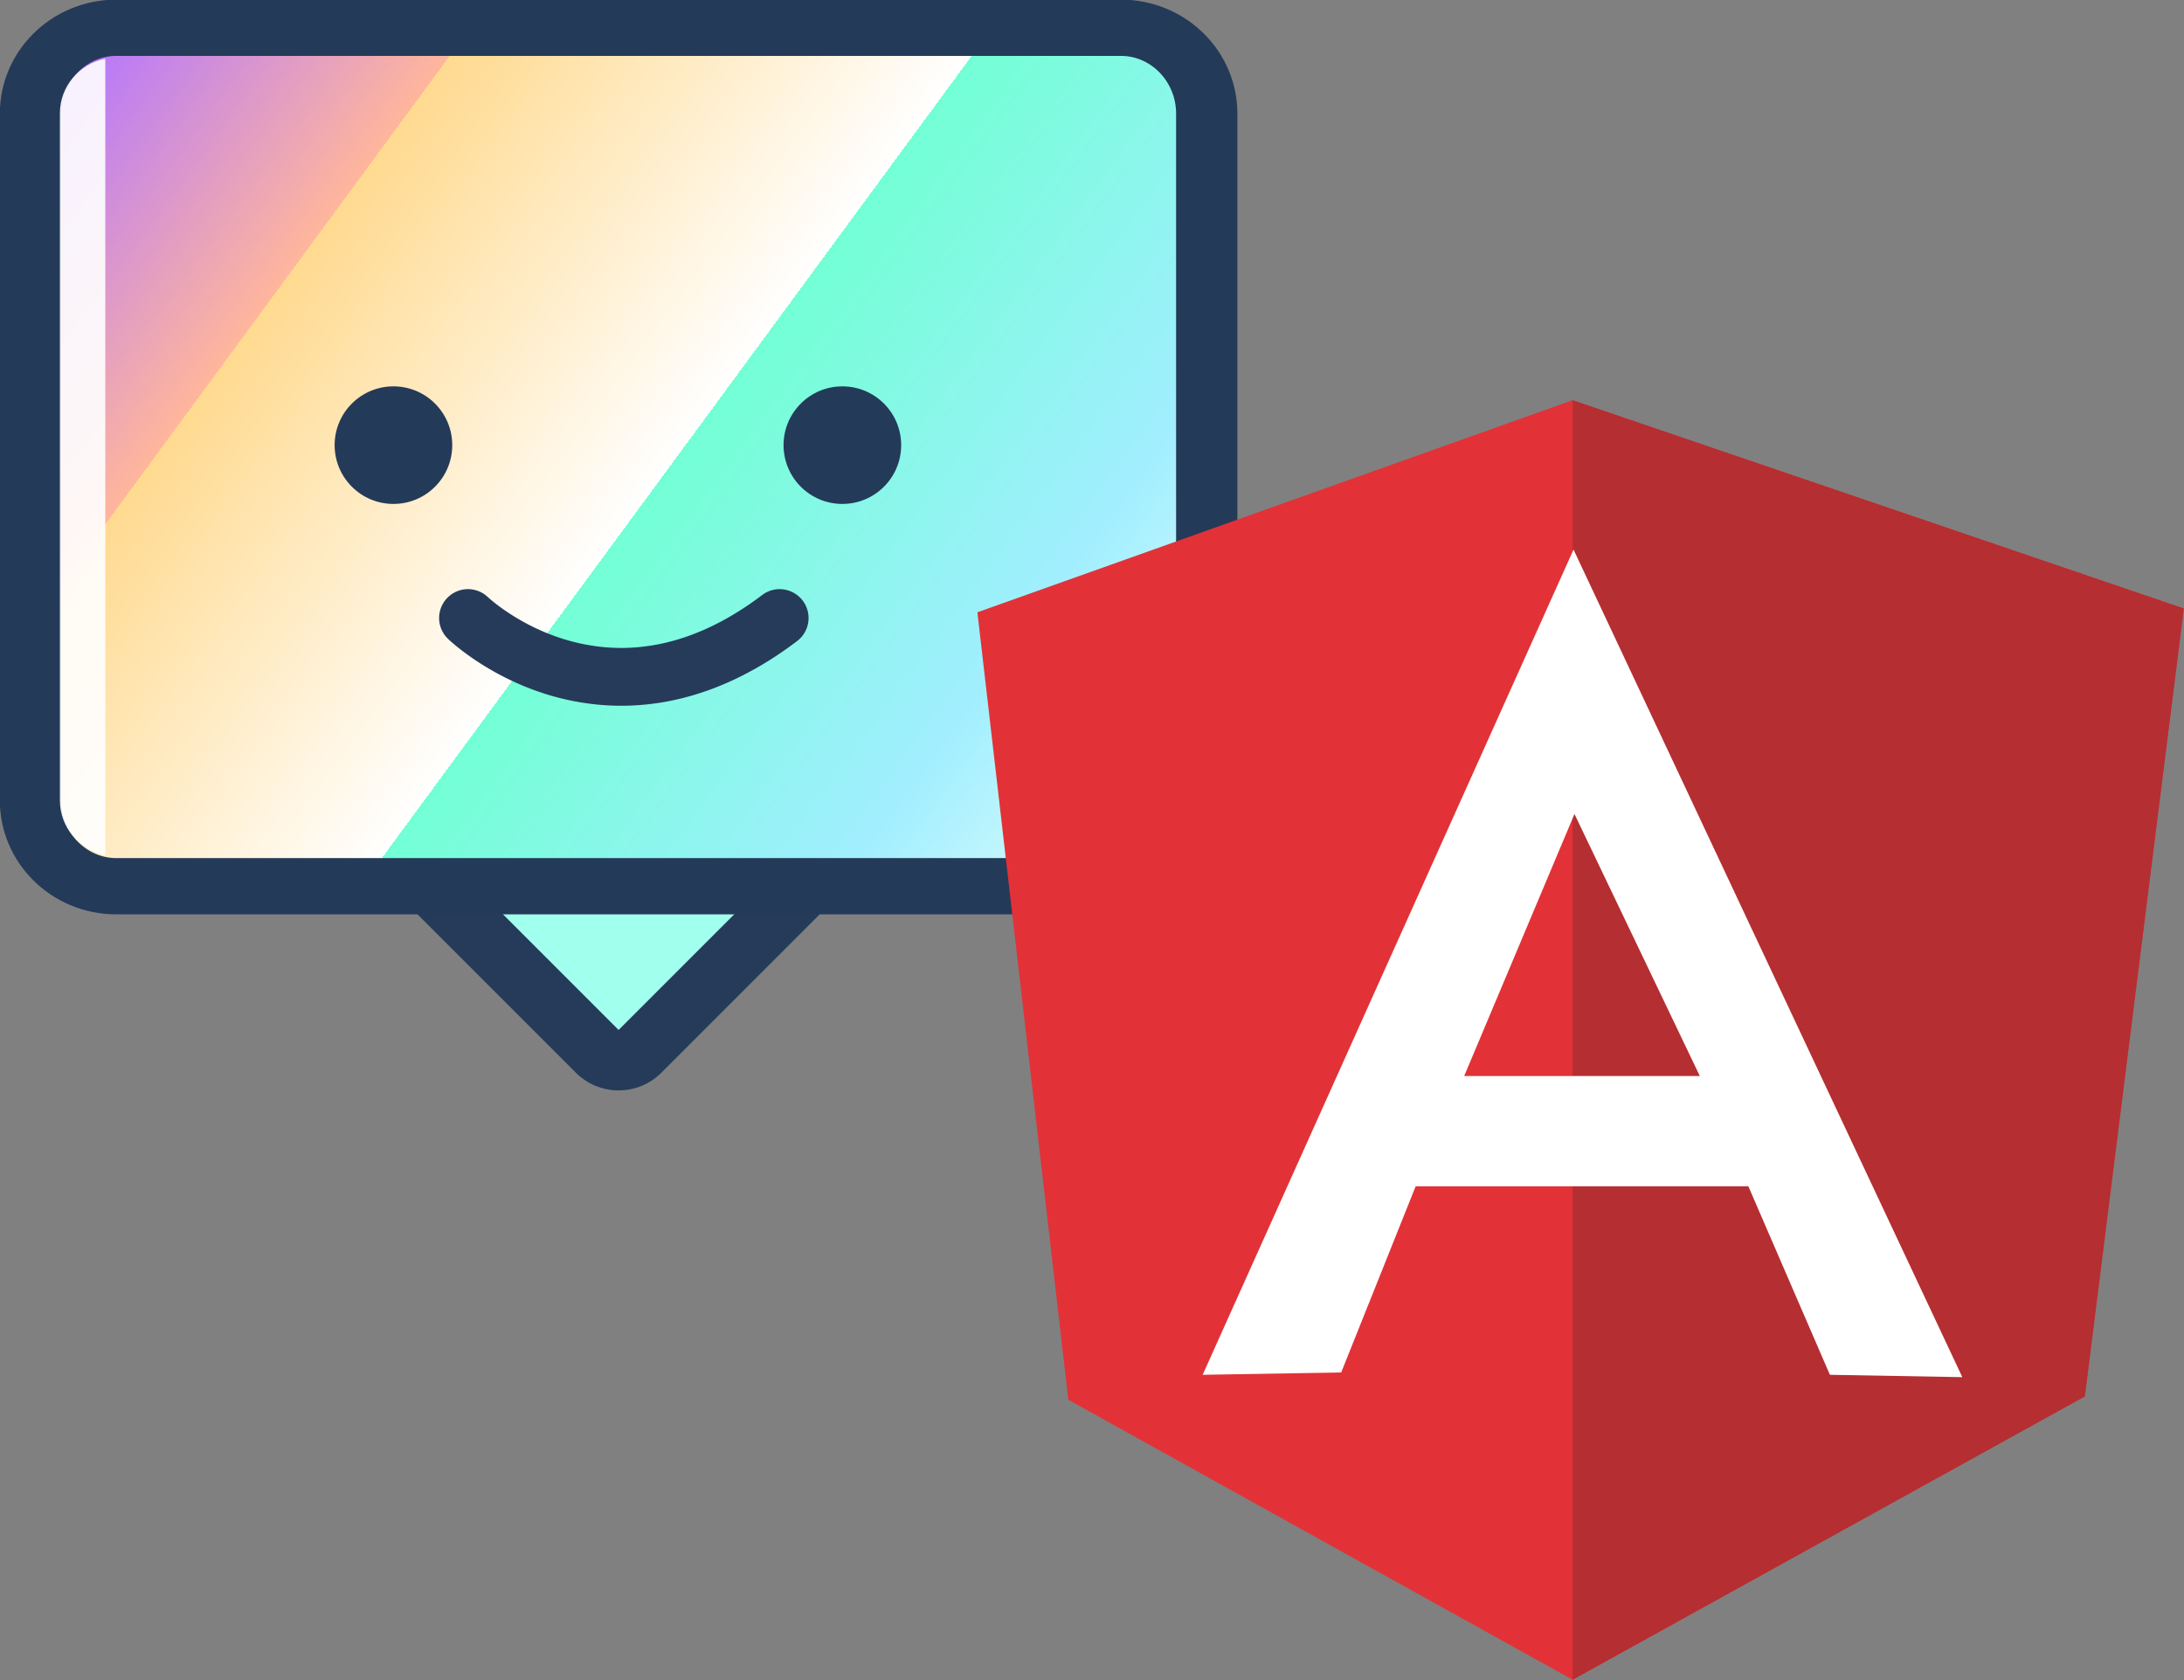 <?xml version="1.0" encoding="UTF-8" standalone="no"?>
<svg
   xmlns:dc="http://purl.org/dc/elements/1.1/"
   xmlns:cc="http://creativecommons.org/ns#"
   xmlns:rdf="http://www.w3.org/1999/02/22-rdf-syntax-ns#"
   xmlns:svg="http://www.w3.org/2000/svg"
   xmlns="http://www.w3.org/2000/svg"
   xmlns:sodipodi="http://sodipodi.sourceforge.net/DTD/sodipodi-0.dtd"
   xmlns:inkscape="http://www.inkscape.org/namespaces/inkscape"
   id="svg8"
   version="1.1"
   viewBox="0 0 149.62 115.09"
   height="115.09mm"
   width="149.62mm"
   sodipodi:docname="ngx-tippy-wrapper.svg"
   inkscape:version="0.92.3 (2405546, 2018-03-11)">
  <rect x="0" y="0" width="149.62" height="115.09" fill="#808080" stroke="none"/>
  <sodipodi:namedview
     pagecolor="#ffffff"
     bordercolor="#666666"
     borderopacity="1"
     objecttolerance="10"
     gridtolerance="10"
     guidetolerance="10"
     inkscape:pageopacity="0"
     inkscape:pageshadow="2"
     inkscape:window-width="1920"
     inkscape:window-height="987"
     id="namedview33"
     showgrid="false"
     fit-margin-top="0"
     fit-margin-left="0"
     fit-margin-right="0"
     fit-margin-bottom="0"
     inkscape:zoom="0.68967734"
     inkscape:cx="24.801201"
     inkscape:cy="171.09452"
     inkscape:window-x="0"
     inkscape:window-y="0"
     inkscape:window-maximized="1"
     inkscape:current-layer="svg8" />
  <defs
     id="defs2">
    <linearGradient
       id="_Linear1"
       x1="0"
       y1="0"
       x2="1"
       y2="0"
       gradientUnits="userSpaceOnUse"
       gradientTransform="matrix(184.861,147.565,-135.5,201.321,18.861,14.717)">
      <stop
         offset="0%"
         style="stop-color:rgb(180,118,255);stop-opacity:1"
         id="stop838" />
      <stop
         offset="22%"
         style="stop-color:rgb(255,182,156);stop-opacity:1"
         id="stop840" />
      <stop
         offset="22%"
         style="stop-color:rgb(255,218,144);stop-opacity:1"
         id="stop842" />
      <stop
         offset="53%"
         style="stop-color:white;stop-opacity:1"
         id="stop844" />
      <stop
         offset="53%"
         style="stop-color:rgb(115,255,213);stop-opacity:1"
         id="stop846" />
      <stop
         offset="81%"
         style="stop-color:rgb(161,238,255);stop-opacity:1"
         id="stop848" />
      <stop
         offset="100%"
         style="stop-color:rgb(228,255,250);stop-opacity:1"
         id="stop850" />
    </linearGradient>
  </defs>
  <g
     transform="matrix(1.271,0,0,1.271,-50.62,-145.53)"
     id="layer1">
    <g
       transform="matrix(0.317,0,0,0.317,37.261,111.228)"
       id="g883"
       style="clip-rule:evenodd;fill-rule:evenodd;stroke-linecap:round;stroke-linejoin:round;stroke-miterlimit:1.5">
      <g
         id="Artboard"
         transform="translate(1.5,8)">
        <g
           id="Rectangle-3"
           transform="matrix(0.879,0.879,-0.879,0.879,151.249,-84.667)">
          <path
             d="m 130.778,139.815 c 0,-2.281 -1.852,-4.133 -4.133,-4.133 H 94.911 c -2.281,0 -4.133,1.852 -4.133,4.133 v 31.734 c 0,2.281 1.852,4.133 4.133,4.133 h 31.734 c 2.281,0 4.133,-1.852 4.133,-4.133 z"
             style="fill:#a1ffee"
             id="path815"
             inkscape:connector-curvature="0" />
          <path
             d="m 89.208,133.832 0.145,-0.135 0.147,-0.131 0.152,-0.128 0.154,-0.124 0.157,-0.121 0.16,-0.116 0.163,-0.114 0.167,-0.109 0.169,-0.106 0.171,-0.101 0.175,-0.098 0.177,-0.093 0.18,-0.09 0.182,-0.085 0.185,-0.081 0.175,-0.072 0.106,-0.041 0.096,-0.035 0.095,-0.035 0.096,-0.033 0.097,-0.032 0.097,-0.031 0.098,-0.03 0.098,-0.028 0.099,-0.027 0.099,-0.027 0.1,-0.025 0.1,-0.023 0.1,-0.023 0.101,-0.021 0.101,-0.02 0.102,-0.019 0.103,-0.018 0.102,-0.016 0.103,-0.015 0.103,-0.014 0.104,-0.013 0.104,-0.011 0.104,-0.01 0.104,-0.009 0.105,-0.007 0.106,-0.006 0.105,-0.004 0.105,-0.004 0.106,-0.002 h 31.945 l 0.105,0.002 0.106,0.003 0.105,0.005 0.105,0.006 0.104,0.007 0.105,0.009 0.104,0.01 0.104,0.011 0.104,0.013 0.103,0.014 0.103,0.015 0.103,0.016 0.102,0.018 0.101,0.018 0.102,0.021 0.101,0.021 0.1,0.023 0.101,0.023 0.099,0.025 0.099,0.026 0.099,0.028 0.098,0.028 0.098,0.03 0.097,0.031 0.097,0.032 0.192,0.068 0.094,0.035 0.107,0.041 0.175,0.072 0.185,0.081 0.182,0.085 0.18,0.09 0.177,0.093 0.175,0.098 0.171,0.101 0.169,0.106 0.167,0.109 0.163,0.113 0.16,0.117 0.157,0.121 0.155,0.124 0.151,0.128 0.148,0.131 0.144,0.135 0.142,0.138 0.138,0.142 0.135,0.144 0.131,0.148 0.128,0.151 0.124,0.155 0.12,0.157 0.117,0.16 0.114,0.163 0.109,0.166 0.105,0.169 0.102,0.172 0.098,0.175 0.093,0.177 0.09,0.18 0.085,0.182 0.081,0.185 0.071,0.175 0.042,0.106 0.035,0.095 0.068,0.192 0.032,0.097 0.031,0.097 0.058,0.196 0.027,0.099 0.052,0.198 0.023,0.101 0.023,0.1 0.021,0.101 0.02,0.102 0.019,0.101 0.018,0.102 0.016,0.102 0.015,0.104 0.014,0.103 0.013,0.104 0.011,0.103 0.01,0.104 0.016,0.21 0.006,0.105 0.004,0.105 0.004,0.106 0.002,0.105 v 31.945 l -0.002,0.106 -0.004,0.106 -0.004,0.105 -0.006,0.105 -0.008,0.104 -0.008,0.105 -0.01,0.104 -0.011,0.104 -0.013,0.104 -0.014,0.103 -0.015,0.102 -0.016,0.103 -0.018,0.103 -0.019,0.101 -0.02,0.102 -0.021,0.101 -0.023,0.1 -0.023,0.1 -0.025,0.1 -0.027,0.099 -0.027,0.099 -0.029,0.098 -0.029,0.098 -0.031,0.097 -0.032,0.096 -0.034,0.097 -0.034,0.096 -0.035,0.094 -0.042,0.106 -0.071,0.176 -0.081,0.185 -0.085,0.182 -0.09,0.18 -0.093,0.177 -0.098,0.174 -0.102,0.172 -0.105,0.169 -0.109,0.166 -0.114,0.164 -0.117,0.16 -0.12,0.157 -0.124,0.154 -0.128,0.151 -0.131,0.148 -0.135,0.145 -0.138,0.141 -0.142,0.139 -0.144,0.134 -0.148,0.132 -0.151,0.127 -0.155,0.124 -0.157,0.121 -0.16,0.117 -0.163,0.113 -0.167,0.11 -0.169,0.105 -0.171,0.102 -0.175,0.097 -0.177,0.094 -0.18,0.089 -0.182,0.085 -0.185,0.081 -0.175,0.072 -0.107,0.041 -0.094,0.036 -0.096,0.034 -0.096,0.033 -0.097,0.032 -0.097,0.031 -0.097,0.03 -0.099,0.029 -0.099,0.027 -0.099,0.026 -0.099,0.025 -0.101,0.024 -0.1,0.023 -0.101,0.021 -0.102,0.02 -0.101,0.019 -0.102,0.017 -0.103,0.017 -0.103,0.015 -0.103,0.014 -0.104,0.012 -0.104,0.011 -0.104,0.01 -0.105,0.009 -0.104,0.007 -0.105,0.006 -0.105,0.005 -0.106,0.003 -0.105,0.002 -0.093,0.001 h -31.76 l -0.092,-0.001 -0.106,-0.002 -0.105,-0.003 -0.106,-0.005 -0.105,-0.006 -0.104,-0.007 -0.105,-0.009 -0.104,-0.01 -0.104,-0.011 -0.104,-0.012 -0.103,-0.014 -0.103,-0.015 -0.102,-0.017 -0.102,-0.017 -0.102,-0.019 -0.102,-0.02 -0.101,-0.021 -0.1,-0.023 -0.101,-0.024 -0.099,-0.025 -0.099,-0.026 -0.099,-0.027 -0.098,-0.029 -0.098,-0.03 -0.097,-0.031 -0.096,-0.032 -0.097,-0.033 -0.095,-0.034 -0.095,-0.036 -0.107,-0.041 -0.175,-0.072 -0.185,-0.081 -0.182,-0.085 -0.18,-0.089 -0.177,-0.094 -0.174,-0.097 -0.172,-0.102 -0.169,-0.105 -0.166,-0.11 -0.164,-0.113 -0.16,-0.117 -0.157,-0.12 -0.154,-0.125 -0.152,-0.127 -0.147,-0.132 -0.145,-0.135 -0.142,-0.138 -0.138,-0.141 -0.134,-0.145 -0.132,-0.148 -0.127,-0.151 -0.125,-0.154 -0.12,-0.157 -0.117,-0.16 -0.113,-0.164 -0.11,-0.166 -0.105,-0.169 -0.102,-0.172 -0.097,-0.174 -0.094,-0.177 -0.089,-0.18 -0.086,-0.182 -0.08,-0.185 -0.072,-0.175 -0.041,-0.107 -0.036,-0.095 -0.034,-0.095 -0.033,-0.096 -0.033,-0.097 -0.03,-0.097 -0.03,-0.098 -0.029,-0.098 -0.027,-0.099 -0.026,-0.099 -0.025,-0.1 -0.024,-0.1 -0.023,-0.1 -0.021,-0.102 -0.02,-0.101 -0.019,-0.101 -0.018,-0.103 -0.016,-0.102 -0.015,-0.103 -0.014,-0.104 -0.012,-0.103 -0.012,-0.104 -0.01,-0.104 -0.008,-0.105 -0.007,-0.104 -0.006,-0.105 -0.005,-0.106 -0.004,-0.105 -0.002,-0.106 v -0.092 -31.76 -0.093 l 0.002,-0.105 0.004,-0.106 0.004,-0.105 0.007,-0.105 0.007,-0.105 0.008,-0.104 0.01,-0.105 0.012,-0.104 0.012,-0.103 0.014,-0.103 0.015,-0.103 0.016,-0.103 0.018,-0.102 0.019,-0.102 0.02,-0.101 0.021,-0.101 0.023,-0.101 0.024,-0.1 0.025,-0.099 0.026,-0.1 0.027,-0.098 0.029,-0.098 0.03,-0.098 0.031,-0.097 0.032,-0.097 0.033,-0.096 0.034,-0.095 0.036,-0.096 0.041,-0.106 0.072,-0.175 0.08,-0.185 0.086,-0.182 0.089,-0.18 0.093,-0.177 0.098,-0.175 0.102,-0.172 0.105,-0.169 0.11,-0.166 0.113,-0.163 0.117,-0.16 0.12,-0.158 0.125,-0.154 0.127,-0.151 0.132,-0.148 0.134,-0.145 0.138,-0.141 z m 5.704,5.984 h -0.001 v 31.719 l 0.001,0.012 10e-4,0.001 0.011,0.001 h 31.708 l 0.011,-0.001 h 0.001 l 10e-4,-0.001 v -0.012 -31.707 -0.012 h -10e-4 v -0.001 h -0.001 -0.011 -31.707 -0.012 z"
             style="fill:#253b59"
             id="path817"
             inkscape:connector-curvature="0" />
        </g>
        <g
           transform="matrix(1,0,0,0.918,1.779,-1.218)"
           id="g822">
          <path
             d="M 210,24.9 C 210,16.125 203.458,9 195.4,9 H 24.6 C 16.542,9 10,16.125 10,24.9 v 127.2 c 0,8.775 6.542,15.9 14.6,15.9 h 170.8 c 8.058,0 14.6,-7.125 14.6,-15.9 z"
             style="fill:url(#_Linear1);stroke:#243a59;stroke-width:10.42px"
             id="path820"
             inkscape:connector-curvature="0" />
        </g>
        <g
           transform="matrix(1,0.005,0,0.974,-1.5,-4.639)"
           id="g826">
          <path
             d="m 26,17.261 v 139.078 c -4.41,-0.94 -7.721,-4.861 -7.721,-9.55 V 26.811 c 0,-4.688 3.311,-8.61 7.721,-9.55 z"
             style="fill:#ffffff;fill-opacity:0.9"
             id="path824"
             inkscape:connector-curvature="0" />
        </g>
        <g
           id="Oval"
           transform="matrix(1.111,0,0,1.122,-11.302,-10.483)">
          <ellipse
             cx="76.322"
             cy="78.87"
             rx="9"
             ry="8.909"
             style="fill:#243a59"
             id="ellipse828" />
        </g>
        <g
           id="Oval1"
           transform="matrix(1.111,0,0,1.122,-11.531,-10.483)">
          <ellipse
             cx="145.234"
             cy="78.87"
             rx="9"
             ry="8.909"
             style="fill:#243a59"
             id="ellipse831" />
        </g>
        <g
           id="Path-2"
           transform="matrix(1.121,0,0,1.152,-11.515,-11.536)">
          <path
             d="m 134.746,98.997 0.285,0.03 0.282,0.048 0.278,0.066 0.274,0.084 0.267,0.101 0.26,0.117 0.251,0.134 0.242,0.149 0.232,0.165 0.219,0.179 0.208,0.193 0.193,0.205 0.18,0.217 0.165,0.229 0.149,0.238 0.132,0.247 0.116,0.255 0.098,0.262 0.081,0.268 0.062,0.272 0.044,0.276 0.026,0.277 0.006,0.279 -0.012,0.279 -0.031,0.277 -0.049,0.275 -0.068,0.271 -0.086,0.266 -0.103,0.26 -0.121,0.253 -0.137,0.245 -0.154,0.235 -0.169,0.225 -0.184,0.214 -0.198,0.202 -0.211,0.189 -0.223,0.174 -0.322,0.236 -0.334,0.241 -0.333,0.237 -0.333,0.234 -0.333,0.23 -0.332,0.226 -0.332,0.223 -0.332,0.219 -0.332,0.216 -0.331,0.213 -0.331,0.209 -0.33,0.205 -0.33,0.202 -0.33,0.199 -0.329,0.195 -0.329,0.192 -0.329,0.189 -0.328,0.185 -0.328,0.182 -0.328,0.178 -0.327,0.176 -0.327,0.172 -0.326,0.168 -0.326,0.166 -0.325,0.162 -0.325,0.159 -0.325,0.156 -0.324,0.152 -0.323,0.15 -0.323,0.146 -0.323,0.143 -0.322,0.14 -0.322,0.137 -0.321,0.134 -0.32,0.131 -0.32,0.127 -0.32,0.125 -0.319,0.122 -0.318,0.118 -0.318,0.116 -0.317,0.113 -0.317,0.109 -0.316,0.107 -0.315,0.104 -0.314,0.101 -0.315,0.098 -0.313,0.096 -0.313,0.092 -0.312,0.09 -0.311,0.087 -0.311,0.084 -0.31,0.081 -0.309,0.079 -0.308,0.075 -0.308,0.074 -0.307,0.07 -0.306,0.068 -0.306,0.065 -0.304,0.062 -0.304,0.06 -0.303,0.058 -0.302,0.054 -0.302,0.052 -0.3,0.05 -0.3,0.047 -0.298,0.045 -0.298,0.042 -0.297,0.04 -0.296,0.037 -0.295,0.035 -0.294,0.033 -0.294,0.03 -0.292,0.028 -0.291,0.026 -0.29,0.023 -0.29,0.021 -0.288,0.019 -0.287,0.016 -0.286,0.015 -0.286,0.012 -0.284,0.01 -0.283,0.008 -0.282,0.006 -0.281,0.004 -0.28,0.001 h -0.278 l -0.278,-0.002 -0.276,-0.005 -0.276,-0.006 -0.274,-0.008 -0.273,-0.01 -0.272,-0.012 -0.271,-0.014 -0.269,-0.016 -0.269,-0.018 -0.267,-0.019 -0.266,-0.021 -0.265,-0.023 -0.263,-0.025 -0.262,-0.026 -0.261,-0.028 -0.26,-0.029 -0.259,-0.032 -0.257,-0.033 -0.256,-0.034 -0.255,-0.036 -0.253,-0.037 -0.253,-0.039 -0.25,-0.041 -0.25,-0.042 -0.248,-0.043 -0.247,-0.045 -0.246,-0.046 -0.244,-0.047 -0.243,-0.049 -0.241,-0.05 -0.24,-0.052 -0.239,-0.052 -0.238,-0.054 -0.236,-0.055 -0.234,-0.056 -0.234,-0.058 -0.232,-0.058 -0.23,-0.06 -0.229,-0.061 -0.228,-0.062 -0.226,-0.062 -0.225,-0.064 -0.223,-0.065 -0.222,-0.066 -0.221,-0.067 -0.219,-0.067 -0.218,-0.069 -0.216,-0.069 -0.215,-0.07 -0.213,-0.071 -0.212,-0.072 -0.21,-0.073 -0.209,-0.073 -0.207,-0.074 -0.206,-0.075 -0.204,-0.076 -0.203,-0.076 -0.202,-0.076 -0.2,-0.078 -0.198,-0.078 -0.197,-0.078 -0.195,-0.079 -0.194,-0.08 -0.193,-0.08 -0.19,-0.08 -0.19,-0.081 -0.187,-0.082 -0.187,-0.082 -0.184,-0.082 -0.183,-0.082 -0.182,-0.083 -0.18,-0.083 -0.178,-0.084 -0.177,-0.083 -0.175,-0.084 -0.174,-0.084 -0.172,-0.085 -0.171,-0.084 -0.169,-0.085 -0.167,-0.085 -0.166,-0.084 -0.164,-0.085 -0.162,-0.085 -0.161,-0.085 -0.16,-0.085 -0.158,-0.086 -0.156,-0.085 -0.158,-0.087 -0.3,-0.167 -0.298,-0.169 -0.291,-0.169 -0.285,-0.168 -0.278,-0.166 -0.271,-0.166 -0.264,-0.164 -0.258,-0.163 -0.251,-0.161 -0.245,-0.159 -0.237,-0.157 -0.231,-0.155 -0.224,-0.152 -0.217,-0.15 -0.21,-0.147 -0.203,-0.144 -0.196,-0.142 -0.189,-0.138 -0.182,-0.134 -0.175,-0.131 -0.167,-0.127 -0.161,-0.124 -0.153,-0.119 -0.146,-0.115 -0.139,-0.11 -0.132,-0.106 -0.124,-0.101 -0.117,-0.096 -0.114,-0.095 -0.192,-0.162 -0.166,-0.144 -0.136,-0.119 -0.109,-0.098 -0.078,-0.072 -0.202,-0.198 -0.188,-0.21 -0.174,-0.222 -0.159,-0.232 -0.142,-0.242 -0.126,-0.251 -0.109,-0.258 -0.091,-0.264 -0.073,-0.27 -0.055,-0.273 -0.037,-0.277 -0.017,-0.278 0.001,-0.279 0.019,-0.279 0.039,-0.276 0.056,-0.273 0.075,-0.269 0.094,-0.264 0.11,-0.258 0.128,-0.249 0.144,-0.241 0.16,-0.232 0.175,-0.22 0.19,-0.21 0.203,-0.196 0.216,-0.183 0.228,-0.169 0.239,-0.155 0.248,-0.138 0.258,-0.123 0.265,-0.106 0.271,-0.088 0.278,-0.072 0.281,-0.053 0.284,-0.036 0.286,-0.017 0.287,0.001 0.285,0.019 0.284,0.037 0.281,0.056 0.277,0.073 0.271,0.09 0.264,0.108 0.257,0.124 0.248,0.14 0.237,0.156 0.227,0.171 0.215,0.184 0.042,0.039 0.042,0.037 0.072,0.064 0.101,0.087 0.132,0.112 0.07,0.058 0.081,0.066 0.087,0.071 0.094,0.076 0.101,0.08 0.107,0.084 0.113,0.088 0.12,0.092 0.126,0.096 0.132,0.099 0.139,0.102 0.145,0.106 0.151,0.109 0.157,0.111 0.163,0.115 0.169,0.116 0.175,0.12 0.181,0.121 0.186,0.123 0.192,0.125 0.198,0.127 0.204,0.129 0.209,0.13 0.215,0.131 0.22,0.132 0.226,0.133 0.231,0.134 0.236,0.134 0.246,0.137 0.118,0.065 0.124,0.068 0.126,0.067 0.126,0.068 0.128,0.067 0.129,0.068 0.131,0.067 0.131,0.068 0.133,0.067 0.134,0.067 0.135,0.067 0.137,0.067 0.138,0.067 0.139,0.066 0.14,0.067 0.141,0.066 0.143,0.066 0.143,0.065 0.145,0.065 0.146,0.065 0.148,0.065 0.148,0.064 0.3,0.128 0.152,0.063 0.153,0.063 0.154,0.062 0.155,0.062 0.157,0.062 0.157,0.06 0.158,0.061 0.16,0.06 0.16,0.059 0.162,0.059 0.163,0.058 0.164,0.057 0.165,0.057 0.166,0.057 0.167,0.055 0.168,0.055 0.169,0.055 0.17,0.053 0.171,0.053 0.172,0.052 0.173,0.051 0.174,0.051 0.176,0.05 0.176,0.048 0.177,0.049 0.178,0.047 0.179,0.046 0.18,0.046 0.181,0.044 0.182,0.044 0.183,0.042 0.184,0.042 0.185,0.041 0.186,0.04 0.186,0.038 0.188,0.038 0.189,0.037 0.189,0.035 0.191,0.035 0.191,0.033 0.192,0.032 0.193,0.032 0.195,0.03 0.194,0.028 0.196,0.028 0.197,0.027 0.198,0.025 0.198,0.024 0.2,0.023 0.2,0.021 0.202,0.02 0.202,0.019 0.203,0.018 0.204,0.016 0.204,0.015 0.206,0.013 0.206,0.012 0.208,0.011 0.208,0.009 0.209,0.008 0.21,0.006 0.211,0.005 0.212,0.003 0.212,0.002 h 0.214 l 0.214,-0.001 0.215,-0.003 0.216,-0.004 0.217,-0.006 0.218,-0.008 0.218,-0.01 0.22,-0.011 0.22,-0.012 0.221,-0.015 0.222,-0.016 0.223,-0.018 0.224,-0.019 0.224,-0.022 0.226,-0.023 0.226,-0.025 0.227,-0.027 0.228,-0.029 0.229,-0.031 0.23,-0.032 0.231,-0.035 0.231,-0.036 0.233,-0.039 0.233,-0.04 0.234,-0.042 0.235,-0.045 0.236,-0.046 0.237,-0.049 0.237,-0.051 0.239,-0.052 0.239,-0.055 0.241,-0.057 0.241,-0.06 0.242,-0.061 0.243,-0.064 0.243,-0.066 0.245,-0.068 0.246,-0.071 0.246,-0.073 0.248,-0.075 0.248,-0.077 0.249,-0.08 0.25,-0.083 0.251,-0.084 0.251,-0.088 0.253,-0.09 0.254,-0.092 0.254,-0.095 0.255,-0.097 0.257,-0.1 0.257,-0.103 0.258,-0.105 0.259,-0.108 0.259,-0.11 0.261,-0.114 0.261,-0.116 0.263,-0.118 0.263,-0.122 0.264,-0.124 0.265,-0.128 0.266,-0.13 0.267,-0.133 0.268,-0.136 0.268,-0.138 0.269,-0.142 0.271,-0.145 0.271,-0.148 0.272,-0.151 0.273,-0.153 0.273,-0.157 0.275,-0.16 0.275,-0.164 0.276,-0.166 0.277,-0.17 0.278,-0.173 0.279,-0.176 0.279,-0.179 0.281,-0.183 0.281,-0.186 0.282,-0.189 0.283,-0.192 0.283,-0.197 0.285,-0.199 0.285,-0.203 0.286,-0.206 0.298,-0.219 0.235,-0.16 0.244,-0.145 0.254,-0.129 0.263,-0.113 0.269,-0.096 0.275,-0.078 0.279,-0.061 0.284,-0.042 0.285,-0.025 0.287,-0.007 z"
             style="fill:#253b59"
             id="path834"
             inkscape:connector-curvature="0" />
        </g>
      </g>
    </g>
    <g
       transform="matrix(0.255,0,0,0.255,92.483,135.893)"
       id="g891">
      <path
         style="fill:#e23237"
         d="M 0.1,45.522 125.908,0.697 255.103,44.725 234.185,211.175 125.908,271.141 19.325,211.972 Z"
         id="path885"
         inkscape:connector-curvature="0" />
      <path
         style="fill:#b52e31"
         d="M 255.103,44.725 125.908,0.697 V 271.141 l 108.277,-59.866 z"
         id="path887"
         inkscape:connector-curvature="0" />
      <path
         style="fill:#ffffff"
         d="m 126.107,32.274 v 0 l -78.394,174.419 29.286,-0.498 15.739,-39.346 h 33.469 0.1 36.756 l 17.233,39.844 27.991,0.498 -82.179,-174.917 z m 0.199,55.882 26.497,55.384 h -25.401 -1.295 -23.11 z"
         id="path889"
         inkscape:connector-curvature="0" />
    </g>
  </g>
</svg>
